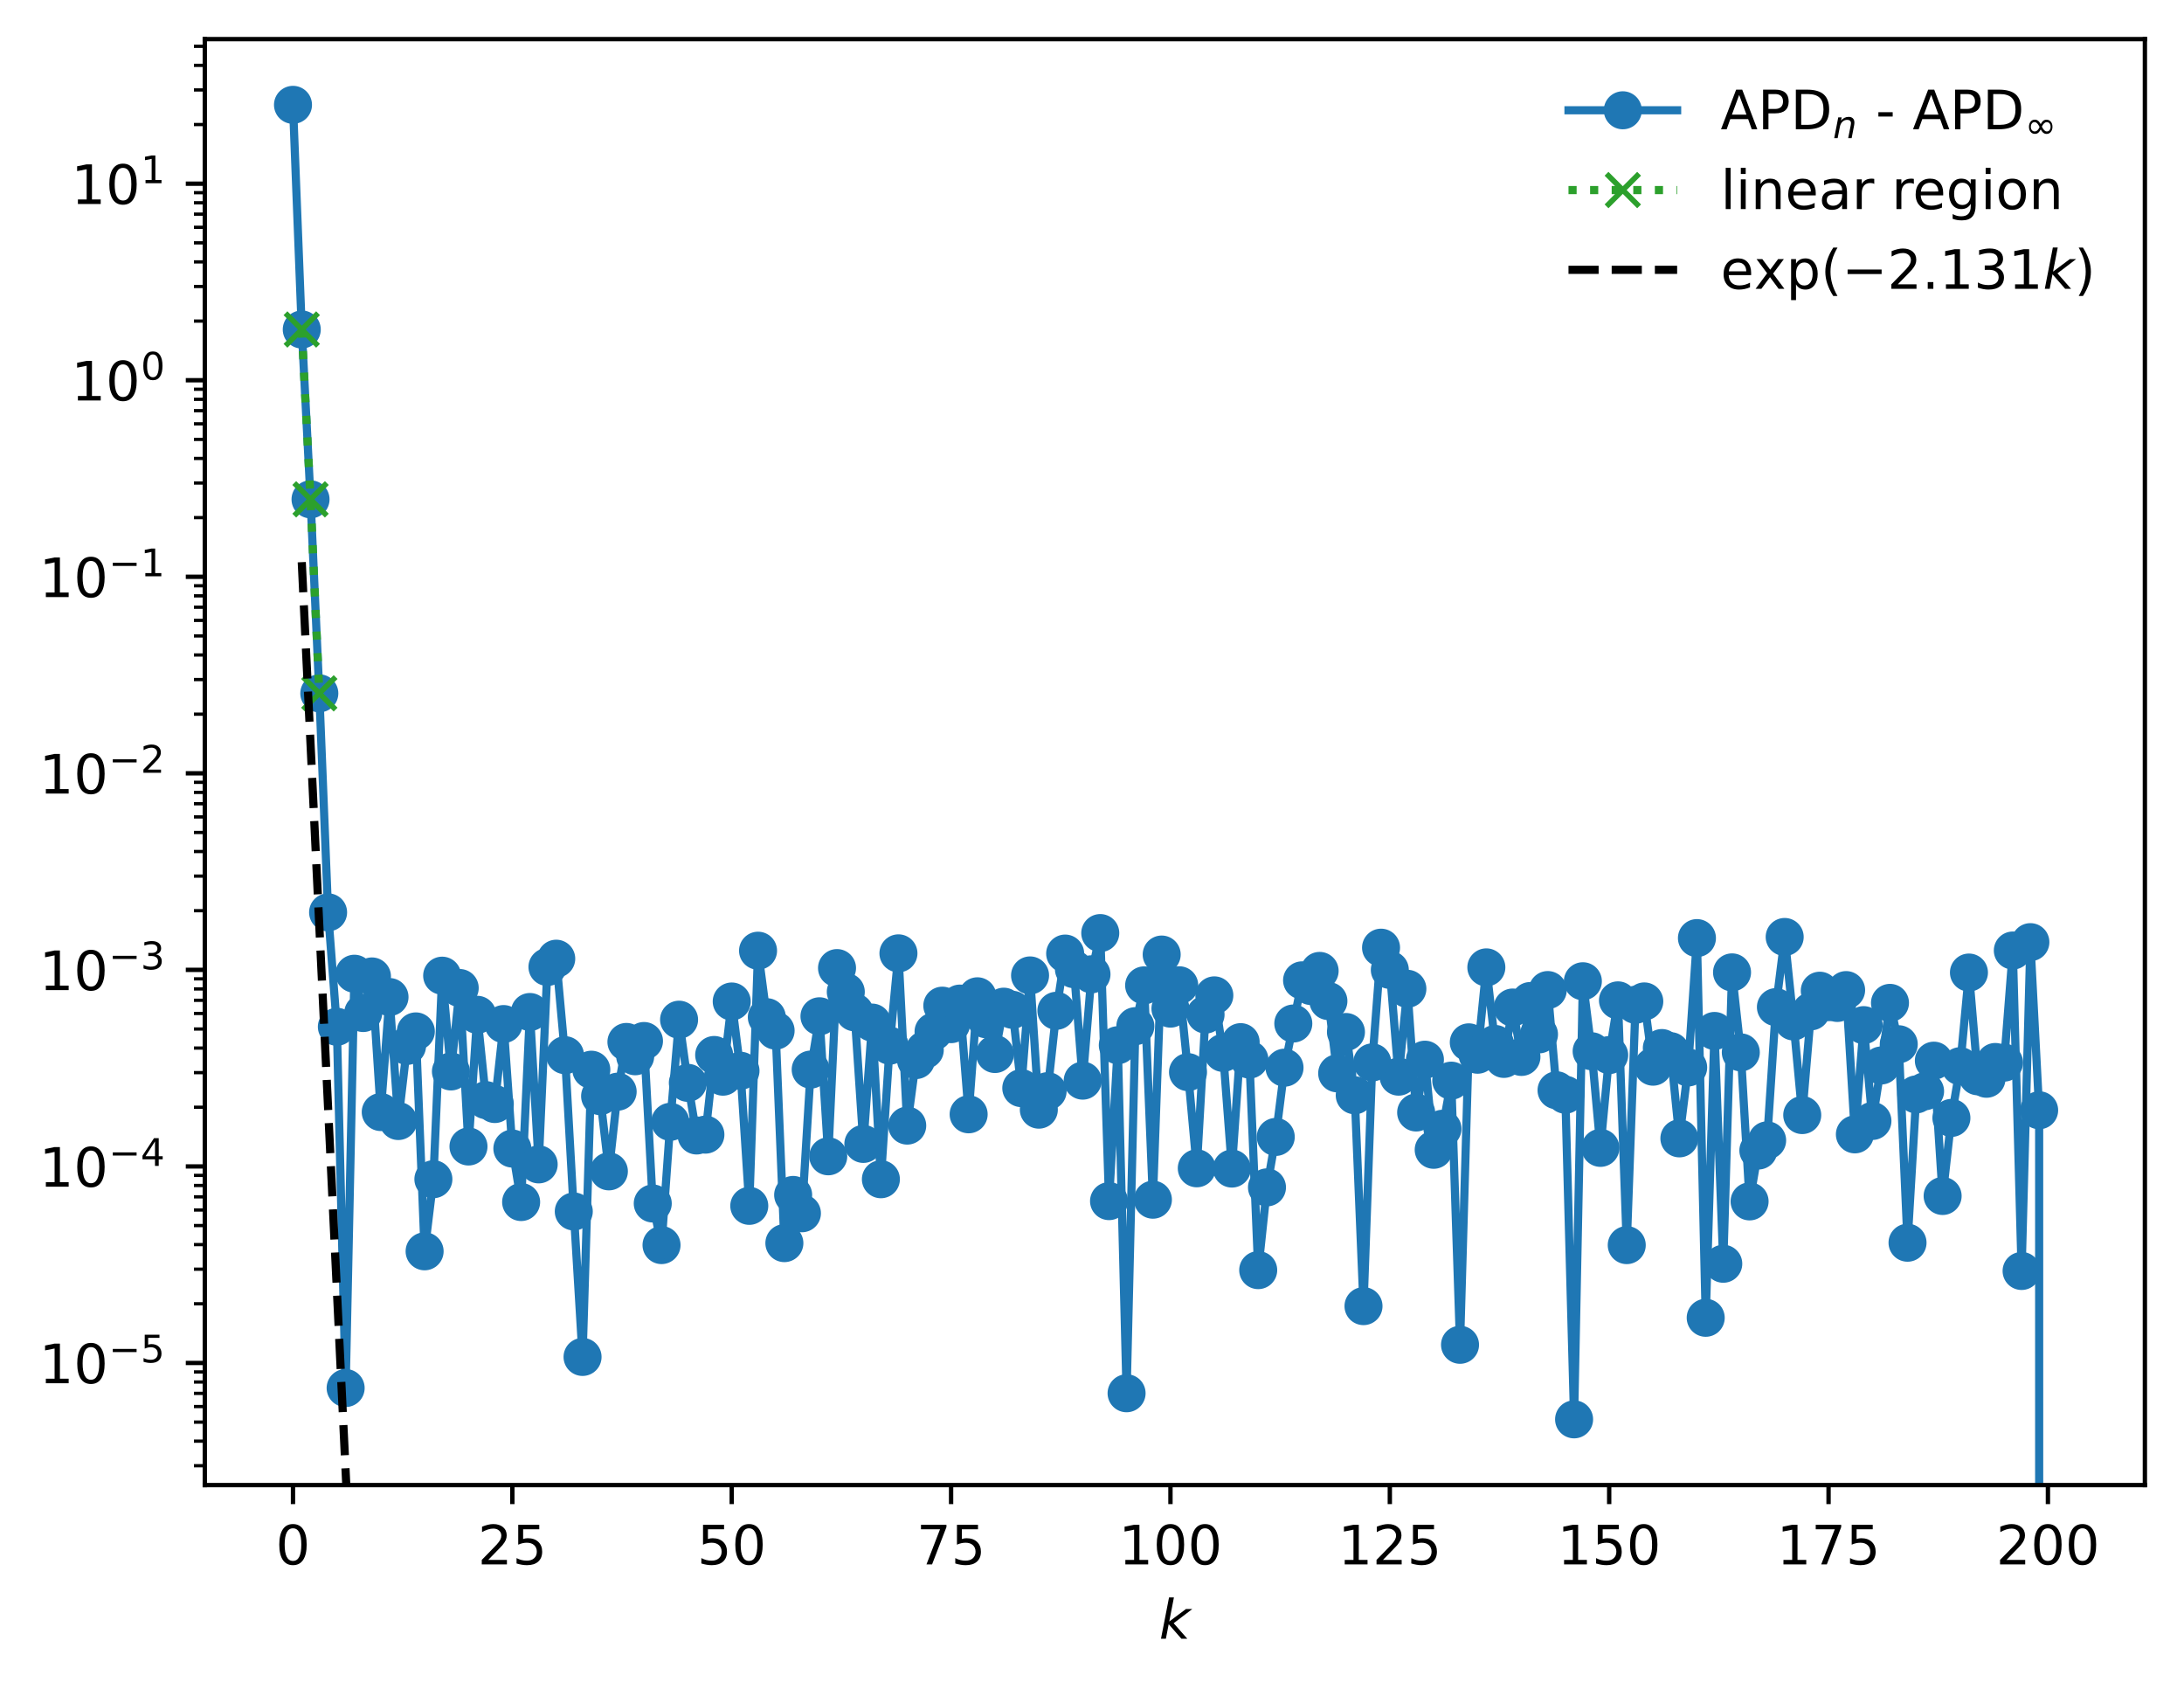 <?xml version="1.0" encoding="utf-8" standalone="no"?>
<!DOCTYPE svg PUBLIC "-//W3C//DTD SVG 1.1//EN"
  "http://www.w3.org/Graphics/SVG/1.1/DTD/svg11.dtd">
<!-- Created with matplotlib (https://matplotlib.org/) -->
<svg height="310.868pt" version="1.1" viewBox="0 0 402.02 310.868" width="402.02pt" xmlns="http://www.w3.org/2000/svg" xmlns:xlink="http://www.w3.org/1999/xlink">
 <defs>
  <style type="text/css">
*{stroke-linecap:butt;stroke-linejoin:round;}
  </style>
 </defs>
 <g id="figure_1">
  <g id="patch_1">
   <path d="M 0 310.868 
L 402.02 310.868 
L 402.02 0 
L 0 0 
z
" style="fill:#ffffff;"/>
  </g>
  <g id="axes_1">
   <g id="patch_2">
    <path d="M 37.7 273.312 
L 394.82 273.312 
L 394.82 7.2 
L 37.7 7.2 
z
" style="fill:#ffffff;"/>
   </g>
   <g id="matplotlib.axis_1">
    <g id="xtick_1">
     <g id="line2d_1">
      <defs>
       <path d="M 0 0 
L 0 3.5 
" id="m3ebaeee426" style="stroke:#000000;stroke-width:0.8;"/>
      </defs>
      <g>
       <use style="stroke:#000000;stroke-width:0.8;" x="53.933" xlink:href="#m3ebaeee426" y="273.312"/>
      </g>
     </g>
     <g id="text_1">
      <!-- 0 -->
      <defs>
       <path d="M 31.781 66.406 
Q 24.172 66.406 20.328 58.906 
Q 16.5 51.422 16.5 36.375 
Q 16.5 21.391 20.328 13.891 
Q 24.172 6.391 31.781 6.391 
Q 39.453 6.391 43.281 13.891 
Q 47.125 21.391 47.125 36.375 
Q 47.125 51.422 43.281 58.906 
Q 39.453 66.406 31.781 66.406 
z
M 31.781 74.219 
Q 44.047 74.219 50.516 64.516 
Q 56.984 54.828 56.984 36.375 
Q 56.984 17.969 50.516 8.266 
Q 44.047 -1.422 31.781 -1.422 
Q 19.531 -1.422 13.062 8.266 
Q 6.594 17.969 6.594 36.375 
Q 6.594 54.828 13.062 64.516 
Q 19.531 74.219 31.781 74.219 
z
" id="DejaVuSans-48"/>
      </defs>
      <g transform="translate(50.751 287.91)scale(0.1 -0.1)">
       <use xlink:href="#DejaVuSans-48"/>
      </g>
     </g>
    </g>
    <g id="xtick_2">
     <g id="line2d_2">
      <g>
       <use style="stroke:#000000;stroke-width:0.8;" x="94.313" xlink:href="#m3ebaeee426" y="273.312"/>
      </g>
     </g>
     <g id="text_2">
      <!-- 25 -->
      <defs>
       <path d="M 19.188 8.297 
L 53.609 8.297 
L 53.609 0 
L 7.328 0 
L 7.328 8.297 
Q 12.938 14.109 22.625 23.891 
Q 32.328 33.688 34.812 36.531 
Q 39.547 41.844 41.422 45.531 
Q 43.312 49.219 43.312 52.781 
Q 43.312 58.594 39.234 62.25 
Q 35.156 65.922 28.609 65.922 
Q 23.969 65.922 18.812 64.312 
Q 13.672 62.703 7.812 59.422 
L 7.812 69.391 
Q 13.766 71.781 18.938 73 
Q 24.125 74.219 28.422 74.219 
Q 39.75 74.219 46.484 68.547 
Q 53.219 62.891 53.219 53.422 
Q 53.219 48.922 51.531 44.891 
Q 49.859 40.875 45.406 35.406 
Q 44.188 33.984 37.641 27.219 
Q 31.109 20.453 19.188 8.297 
z
" id="DejaVuSans-50"/>
       <path d="M 10.797 72.906 
L 49.516 72.906 
L 49.516 64.594 
L 19.828 64.594 
L 19.828 46.734 
Q 21.969 47.469 24.109 47.828 
Q 26.266 48.188 28.422 48.188 
Q 40.625 48.188 47.75 41.5 
Q 54.891 34.812 54.891 23.391 
Q 54.891 11.625 47.562 5.094 
Q 40.234 -1.422 26.906 -1.422 
Q 22.312 -1.422 17.547 -0.641 
Q 12.797 0.141 7.719 1.703 
L 7.719 11.625 
Q 12.109 9.234 16.797 8.062 
Q 21.484 6.891 26.703 6.891 
Q 35.156 6.891 40.078 11.328 
Q 45.016 15.766 45.016 23.391 
Q 45.016 31 40.078 35.438 
Q 35.156 39.891 26.703 39.891 
Q 22.75 39.891 18.812 39.016 
Q 14.891 38.141 10.797 36.281 
z
" id="DejaVuSans-53"/>
      </defs>
      <g transform="translate(87.95 287.91)scale(0.1 -0.1)">
       <use xlink:href="#DejaVuSans-50"/>
       <use x="63.623" xlink:href="#DejaVuSans-53"/>
      </g>
     </g>
    </g>
    <g id="xtick_3">
     <g id="line2d_3">
      <g>
       <use style="stroke:#000000;stroke-width:0.8;" x="134.693" xlink:href="#m3ebaeee426" y="273.312"/>
      </g>
     </g>
     <g id="text_3">
      <!-- 50 -->
      <g transform="translate(128.33 287.91)scale(0.1 -0.1)">
       <use xlink:href="#DejaVuSans-53"/>
       <use x="63.623" xlink:href="#DejaVuSans-48"/>
      </g>
     </g>
    </g>
    <g id="xtick_4">
     <g id="line2d_4">
      <g>
       <use style="stroke:#000000;stroke-width:0.8;" x="175.072" xlink:href="#m3ebaeee426" y="273.312"/>
      </g>
     </g>
     <g id="text_4">
      <!-- 75 -->
      <defs>
       <path d="M 8.203 72.906 
L 55.078 72.906 
L 55.078 68.703 
L 28.609 0 
L 18.312 0 
L 43.219 64.594 
L 8.203 64.594 
z
" id="DejaVuSans-55"/>
      </defs>
      <g transform="translate(168.71 287.91)scale(0.1 -0.1)">
       <use xlink:href="#DejaVuSans-55"/>
       <use x="63.623" xlink:href="#DejaVuSans-53"/>
      </g>
     </g>
    </g>
    <g id="xtick_5">
     <g id="line2d_5">
      <g>
       <use style="stroke:#000000;stroke-width:0.8;" x="215.452" xlink:href="#m3ebaeee426" y="273.312"/>
      </g>
     </g>
     <g id="text_5">
      <!-- 100 -->
      <defs>
       <path d="M 12.406 8.297 
L 28.516 8.297 
L 28.516 63.922 
L 10.984 60.406 
L 10.984 69.391 
L 28.422 72.906 
L 38.281 72.906 
L 38.281 8.297 
L 54.391 8.297 
L 54.391 0 
L 12.406 0 
z
" id="DejaVuSans-49"/>
      </defs>
      <g transform="translate(205.909 287.91)scale(0.1 -0.1)">
       <use xlink:href="#DejaVuSans-49"/>
       <use x="63.623" xlink:href="#DejaVuSans-48"/>
       <use x="127.246" xlink:href="#DejaVuSans-48"/>
      </g>
     </g>
    </g>
    <g id="xtick_6">
     <g id="line2d_6">
      <g>
       <use style="stroke:#000000;stroke-width:0.8;" x="255.832" xlink:href="#m3ebaeee426" y="273.312"/>
      </g>
     </g>
     <g id="text_6">
      <!-- 125 -->
      <g transform="translate(246.289 287.91)scale(0.1 -0.1)">
       <use xlink:href="#DejaVuSans-49"/>
       <use x="63.623" xlink:href="#DejaVuSans-50"/>
       <use x="127.246" xlink:href="#DejaVuSans-53"/>
      </g>
     </g>
    </g>
    <g id="xtick_7">
     <g id="line2d_7">
      <g>
       <use style="stroke:#000000;stroke-width:0.8;" x="296.212" xlink:href="#m3ebaeee426" y="273.312"/>
      </g>
     </g>
     <g id="text_7">
      <!-- 150 -->
      <g transform="translate(286.668 287.91)scale(0.1 -0.1)">
       <use xlink:href="#DejaVuSans-49"/>
       <use x="63.623" xlink:href="#DejaVuSans-53"/>
       <use x="127.246" xlink:href="#DejaVuSans-48"/>
      </g>
     </g>
    </g>
    <g id="xtick_8">
     <g id="line2d_8">
      <g>
       <use style="stroke:#000000;stroke-width:0.8;" x="336.592" xlink:href="#m3ebaeee426" y="273.312"/>
      </g>
     </g>
     <g id="text_8">
      <!-- 175 -->
      <g transform="translate(327.048 287.91)scale(0.1 -0.1)">
       <use xlink:href="#DejaVuSans-49"/>
       <use x="63.623" xlink:href="#DejaVuSans-55"/>
       <use x="127.246" xlink:href="#DejaVuSans-53"/>
      </g>
     </g>
    </g>
    <g id="xtick_9">
     <g id="line2d_9">
      <g>
       <use style="stroke:#000000;stroke-width:0.8;" x="376.972" xlink:href="#m3ebaeee426" y="273.312"/>
      </g>
     </g>
     <g id="text_9">
      <!-- 200 -->
      <g transform="translate(367.428 287.91)scale(0.1 -0.1)">
       <use xlink:href="#DejaVuSans-50"/>
       <use x="63.623" xlink:href="#DejaVuSans-48"/>
       <use x="127.246" xlink:href="#DejaVuSans-48"/>
      </g>
     </g>
    </g>
    <g id="text_10">
     <!-- $ k $ -->
     <defs>
      <path d="M 18.312 75.984 
L 27.297 75.984 
L 18.703 31.688 
L 49.516 54.688 
L 61.188 54.688 
L 26.812 28.516 
L 51.906 0 
L 41.016 0 
L 17.672 26.703 
L 12.5 0 
L 3.516 0 
z
" id="DejaVuSans-Oblique-107"/>
     </defs>
     <g transform="translate(213.36 301.589)scale(0.1 -0.1)">
      <use transform="translate(0 0.016)" xlink:href="#DejaVuSans-Oblique-107"/>
     </g>
    </g>
   </g>
   <g id="matplotlib.axis_2">
    <g id="ytick_1">
     <g id="line2d_10">
      <defs>
       <path d="M 0 0 
L -3.5 0 
" id="mba7827edcf" style="stroke:#000000;stroke-width:0.8;"/>
      </defs>
      <g>
       <use style="stroke:#000000;stroke-width:0.8;" x="37.7" xlink:href="#mba7827edcf" y="250.837"/>
      </g>
     </g>
     <g id="text_11">
      <!-- $\mathdefault{10^{-5}}$ -->
      <defs>
       <path d="M 10.594 35.5 
L 73.188 35.5 
L 73.188 27.203 
L 10.594 27.203 
z
" id="DejaVuSans-8722"/>
      </defs>
      <g transform="translate(7.2 254.636)scale(0.1 -0.1)">
       <use transform="translate(0 0.684)" xlink:href="#DejaVuSans-49"/>
       <use transform="translate(63.623 0.684)" xlink:href="#DejaVuSans-48"/>
       <use transform="translate(128.203 38.966)scale(0.7)" xlink:href="#DejaVuSans-8722"/>
       <use transform="translate(186.855 38.966)scale(0.7)" xlink:href="#DejaVuSans-53"/>
      </g>
     </g>
    </g>
    <g id="ytick_2">
     <g id="line2d_11">
      <g>
       <use style="stroke:#000000;stroke-width:0.8;" x="37.7" xlink:href="#mba7827edcf" y="214.666"/>
      </g>
     </g>
     <g id="text_12">
      <!-- $\mathdefault{10^{-4}}$ -->
      <defs>
       <path d="M 37.797 64.312 
L 12.891 25.391 
L 37.797 25.391 
z
M 35.203 72.906 
L 47.609 72.906 
L 47.609 25.391 
L 58.016 25.391 
L 58.016 17.188 
L 47.609 17.188 
L 47.609 0 
L 37.797 0 
L 37.797 17.188 
L 4.891 17.188 
L 4.891 26.703 
z
" id="DejaVuSans-52"/>
      </defs>
      <g transform="translate(7.2 218.465)scale(0.1 -0.1)">
       <use transform="translate(0 0.684)" xlink:href="#DejaVuSans-49"/>
       <use transform="translate(63.623 0.684)" xlink:href="#DejaVuSans-48"/>
       <use transform="translate(128.203 38.966)scale(0.7)" xlink:href="#DejaVuSans-8722"/>
       <use transform="translate(186.855 38.966)scale(0.7)" xlink:href="#DejaVuSans-52"/>
      </g>
     </g>
    </g>
    <g id="ytick_3">
     <g id="line2d_12">
      <g>
       <use style="stroke:#000000;stroke-width:0.8;" x="37.7" xlink:href="#mba7827edcf" y="178.494"/>
      </g>
     </g>
     <g id="text_13">
      <!-- $\mathdefault{10^{-3}}$ -->
      <defs>
       <path d="M 40.578 39.312 
Q 47.656 37.797 51.625 33 
Q 55.609 28.219 55.609 21.188 
Q 55.609 10.406 48.188 4.484 
Q 40.766 -1.422 27.094 -1.422 
Q 22.516 -1.422 17.656 -0.516 
Q 12.797 0.391 7.625 2.203 
L 7.625 11.719 
Q 11.719 9.328 16.594 8.109 
Q 21.484 6.891 26.812 6.891 
Q 36.078 6.891 40.938 10.547 
Q 45.797 14.203 45.797 21.188 
Q 45.797 27.641 41.281 31.266 
Q 36.766 34.906 28.719 34.906 
L 20.219 34.906 
L 20.219 43.016 
L 29.109 43.016 
Q 36.375 43.016 40.234 45.922 
Q 44.094 48.828 44.094 54.297 
Q 44.094 59.906 40.109 62.906 
Q 36.141 65.922 28.719 65.922 
Q 24.656 65.922 20.016 65.031 
Q 15.375 64.156 9.812 62.312 
L 9.812 71.094 
Q 15.438 72.656 20.344 73.438 
Q 25.25 74.219 29.594 74.219 
Q 40.828 74.219 47.359 69.109 
Q 53.906 64.016 53.906 55.328 
Q 53.906 49.266 50.438 45.094 
Q 46.969 40.922 40.578 39.312 
z
" id="DejaVuSans-51"/>
      </defs>
      <g transform="translate(7.2 182.294)scale(0.1 -0.1)">
       <use transform="translate(0 0.766)" xlink:href="#DejaVuSans-49"/>
       <use transform="translate(63.623 0.766)" xlink:href="#DejaVuSans-48"/>
       <use transform="translate(128.203 39.047)scale(0.7)" xlink:href="#DejaVuSans-8722"/>
       <use transform="translate(186.855 39.047)scale(0.7)" xlink:href="#DejaVuSans-51"/>
      </g>
     </g>
    </g>
    <g id="ytick_4">
     <g id="line2d_13">
      <g>
       <use style="stroke:#000000;stroke-width:0.8;" x="37.7" xlink:href="#mba7827edcf" y="142.323"/>
      </g>
     </g>
     <g id="text_14">
      <!-- $\mathdefault{10^{-2}}$ -->
      <g transform="translate(7.2 146.122)scale(0.1 -0.1)">
       <use transform="translate(0 0.766)" xlink:href="#DejaVuSans-49"/>
       <use transform="translate(63.623 0.766)" xlink:href="#DejaVuSans-48"/>
       <use transform="translate(128.203 39.047)scale(0.7)" xlink:href="#DejaVuSans-8722"/>
       <use transform="translate(186.855 39.047)scale(0.7)" xlink:href="#DejaVuSans-50"/>
      </g>
     </g>
    </g>
    <g id="ytick_5">
     <g id="line2d_14">
      <g>
       <use style="stroke:#000000;stroke-width:0.8;" x="37.7" xlink:href="#mba7827edcf" y="106.152"/>
      </g>
     </g>
     <g id="text_15">
      <!-- $\mathdefault{10^{-1}}$ -->
      <g transform="translate(7.2 109.951)scale(0.1 -0.1)">
       <use transform="translate(0 0.684)" xlink:href="#DejaVuSans-49"/>
       <use transform="translate(63.623 0.684)" xlink:href="#DejaVuSans-48"/>
       <use transform="translate(128.203 38.966)scale(0.7)" xlink:href="#DejaVuSans-8722"/>
       <use transform="translate(186.855 38.966)scale(0.7)" xlink:href="#DejaVuSans-49"/>
      </g>
     </g>
    </g>
    <g id="ytick_6">
     <g id="line2d_15">
      <g>
       <use style="stroke:#000000;stroke-width:0.8;" x="37.7" xlink:href="#mba7827edcf" y="69.98"/>
      </g>
     </g>
     <g id="text_16">
      <!-- $\mathdefault{10^{0}}$ -->
      <g transform="translate(13.1 73.78)scale(0.1 -0.1)">
       <use transform="translate(0 0.766)" xlink:href="#DejaVuSans-49"/>
       <use transform="translate(63.623 0.766)" xlink:href="#DejaVuSans-48"/>
       <use transform="translate(128.203 39.047)scale(0.7)" xlink:href="#DejaVuSans-48"/>
      </g>
     </g>
    </g>
    <g id="ytick_7">
     <g id="line2d_16">
      <g>
       <use style="stroke:#000000;stroke-width:0.8;" x="37.7" xlink:href="#mba7827edcf" y="33.809"/>
      </g>
     </g>
     <g id="text_17">
      <!-- $\mathdefault{10^{1}}$ -->
      <g transform="translate(13.1 37.608)scale(0.1 -0.1)">
       <use transform="translate(0 0.684)" xlink:href="#DejaVuSans-49"/>
       <use transform="translate(63.623 0.684)" xlink:href="#DejaVuSans-48"/>
       <use transform="translate(128.203 38.966)scale(0.7)" xlink:href="#DejaVuSans-49"/>
      </g>
     </g>
    </g>
    <g id="ytick_8">
     <g id="line2d_17">
      <defs>
       <path d="M 0 0 
L -2 0 
" id="m9689011fe0" style="stroke:#000000;stroke-width:0.6;"/>
      </defs>
      <g>
       <use style="stroke:#000000;stroke-width:0.6;" x="37.7" xlink:href="#m9689011fe0" y="269.75"/>
      </g>
     </g>
    </g>
    <g id="ytick_9">
     <g id="line2d_18">
      <g>
       <use style="stroke:#000000;stroke-width:0.6;" x="37.7" xlink:href="#m9689011fe0" y="265.231"/>
      </g>
     </g>
    </g>
    <g id="ytick_10">
     <g id="line2d_19">
      <g>
       <use style="stroke:#000000;stroke-width:0.6;" x="37.7" xlink:href="#m9689011fe0" y="261.726"/>
      </g>
     </g>
    </g>
    <g id="ytick_11">
     <g id="line2d_20">
      <g>
       <use style="stroke:#000000;stroke-width:0.6;" x="37.7" xlink:href="#m9689011fe0" y="258.861"/>
      </g>
     </g>
    </g>
    <g id="ytick_12">
     <g id="line2d_21">
      <g>
       <use style="stroke:#000000;stroke-width:0.6;" x="37.7" xlink:href="#m9689011fe0" y="256.44"/>
      </g>
     </g>
    </g>
    <g id="ytick_13">
     <g id="line2d_22">
      <g>
       <use style="stroke:#000000;stroke-width:0.6;" x="37.7" xlink:href="#m9689011fe0" y="254.342"/>
      </g>
     </g>
    </g>
    <g id="ytick_14">
     <g id="line2d_23">
      <g>
       <use style="stroke:#000000;stroke-width:0.6;" x="37.7" xlink:href="#m9689011fe0" y="252.492"/>
      </g>
     </g>
    </g>
    <g id="ytick_15">
     <g id="line2d_24">
      <g>
       <use style="stroke:#000000;stroke-width:0.6;" x="37.7" xlink:href="#m9689011fe0" y="239.948"/>
      </g>
     </g>
    </g>
    <g id="ytick_16">
     <g id="line2d_25">
      <g>
       <use style="stroke:#000000;stroke-width:0.6;" x="37.7" xlink:href="#m9689011fe0" y="233.579"/>
      </g>
     </g>
    </g>
    <g id="ytick_17">
     <g id="line2d_26">
      <g>
       <use style="stroke:#000000;stroke-width:0.6;" x="37.7" xlink:href="#m9689011fe0" y="229.06"/>
      </g>
     </g>
    </g>
    <g id="ytick_18">
     <g id="line2d_27">
      <g>
       <use style="stroke:#000000;stroke-width:0.6;" x="37.7" xlink:href="#m9689011fe0" y="225.554"/>
      </g>
     </g>
    </g>
    <g id="ytick_19">
     <g id="line2d_28">
      <g>
       <use style="stroke:#000000;stroke-width:0.6;" x="37.7" xlink:href="#m9689011fe0" y="222.69"/>
      </g>
     </g>
    </g>
    <g id="ytick_20">
     <g id="line2d_29">
      <g>
       <use style="stroke:#000000;stroke-width:0.6;" x="37.7" xlink:href="#m9689011fe0" y="220.269"/>
      </g>
     </g>
    </g>
    <g id="ytick_21">
     <g id="line2d_30">
      <g>
       <use style="stroke:#000000;stroke-width:0.6;" x="37.7" xlink:href="#m9689011fe0" y="218.171"/>
      </g>
     </g>
    </g>
    <g id="ytick_22">
     <g id="line2d_31">
      <g>
       <use style="stroke:#000000;stroke-width:0.6;" x="37.7" xlink:href="#m9689011fe0" y="216.321"/>
      </g>
     </g>
    </g>
    <g id="ytick_23">
     <g id="line2d_32">
      <g>
       <use style="stroke:#000000;stroke-width:0.6;" x="37.7" xlink:href="#m9689011fe0" y="203.777"/>
      </g>
     </g>
    </g>
    <g id="ytick_24">
     <g id="line2d_33">
      <g>
       <use style="stroke:#000000;stroke-width:0.6;" x="37.7" xlink:href="#m9689011fe0" y="197.408"/>
      </g>
     </g>
    </g>
    <g id="ytick_25">
     <g id="line2d_34">
      <g>
       <use style="stroke:#000000;stroke-width:0.6;" x="37.7" xlink:href="#m9689011fe0" y="192.888"/>
      </g>
     </g>
    </g>
    <g id="ytick_26">
     <g id="line2d_35">
      <g>
       <use style="stroke:#000000;stroke-width:0.6;" x="37.7" xlink:href="#m9689011fe0" y="189.383"/>
      </g>
     </g>
    </g>
    <g id="ytick_27">
     <g id="line2d_36">
      <g>
       <use style="stroke:#000000;stroke-width:0.6;" x="37.7" xlink:href="#m9689011fe0" y="186.519"/>
      </g>
     </g>
    </g>
    <g id="ytick_28">
     <g id="line2d_37">
      <g>
       <use style="stroke:#000000;stroke-width:0.6;" x="37.7" xlink:href="#m9689011fe0" y="184.097"/>
      </g>
     </g>
    </g>
    <g id="ytick_29">
     <g id="line2d_38">
      <g>
       <use style="stroke:#000000;stroke-width:0.6;" x="37.7" xlink:href="#m9689011fe0" y="182"/>
      </g>
     </g>
    </g>
    <g id="ytick_30">
     <g id="line2d_39">
      <g>
       <use style="stroke:#000000;stroke-width:0.6;" x="37.7" xlink:href="#m9689011fe0" y="180.149"/>
      </g>
     </g>
    </g>
    <g id="ytick_31">
     <g id="line2d_40">
      <g>
       <use style="stroke:#000000;stroke-width:0.6;" x="37.7" xlink:href="#m9689011fe0" y="167.606"/>
      </g>
     </g>
    </g>
    <g id="ytick_32">
     <g id="line2d_41">
      <g>
       <use style="stroke:#000000;stroke-width:0.6;" x="37.7" xlink:href="#m9689011fe0" y="161.236"/>
      </g>
     </g>
    </g>
    <g id="ytick_33">
     <g id="line2d_42">
      <g>
       <use style="stroke:#000000;stroke-width:0.6;" x="37.7" xlink:href="#m9689011fe0" y="156.717"/>
      </g>
     </g>
    </g>
    <g id="ytick_34">
     <g id="line2d_43">
      <g>
       <use style="stroke:#000000;stroke-width:0.6;" x="37.7" xlink:href="#m9689011fe0" y="153.212"/>
      </g>
     </g>
    </g>
    <g id="ytick_35">
     <g id="line2d_44">
      <g>
       <use style="stroke:#000000;stroke-width:0.6;" x="37.7" xlink:href="#m9689011fe0" y="150.348"/>
      </g>
     </g>
    </g>
    <g id="ytick_36">
     <g id="line2d_45">
      <g>
       <use style="stroke:#000000;stroke-width:0.6;" x="37.7" xlink:href="#m9689011fe0" y="147.926"/>
      </g>
     </g>
    </g>
    <g id="ytick_37">
     <g id="line2d_46">
      <g>
       <use style="stroke:#000000;stroke-width:0.6;" x="37.7" xlink:href="#m9689011fe0" y="145.828"/>
      </g>
     </g>
    </g>
    <g id="ytick_38">
     <g id="line2d_47">
      <g>
       <use style="stroke:#000000;stroke-width:0.6;" x="37.7" xlink:href="#m9689011fe0" y="143.978"/>
      </g>
     </g>
    </g>
    <g id="ytick_39">
     <g id="line2d_48">
      <g>
       <use style="stroke:#000000;stroke-width:0.6;" x="37.7" xlink:href="#m9689011fe0" y="131.434"/>
      </g>
     </g>
    </g>
    <g id="ytick_40">
     <g id="line2d_49">
      <g>
       <use style="stroke:#000000;stroke-width:0.6;" x="37.7" xlink:href="#m9689011fe0" y="125.065"/>
      </g>
     </g>
    </g>
    <g id="ytick_41">
     <g id="line2d_50">
      <g>
       <use style="stroke:#000000;stroke-width:0.6;" x="37.7" xlink:href="#m9689011fe0" y="120.546"/>
      </g>
     </g>
    </g>
    <g id="ytick_42">
     <g id="line2d_51">
      <g>
       <use style="stroke:#000000;stroke-width:0.6;" x="37.7" xlink:href="#m9689011fe0" y="117.04"/>
      </g>
     </g>
    </g>
    <g id="ytick_43">
     <g id="line2d_52">
      <g>
       <use style="stroke:#000000;stroke-width:0.6;" x="37.7" xlink:href="#m9689011fe0" y="114.176"/>
      </g>
     </g>
    </g>
    <g id="ytick_44">
     <g id="line2d_53">
      <g>
       <use style="stroke:#000000;stroke-width:0.6;" x="37.7" xlink:href="#m9689011fe0" y="111.755"/>
      </g>
     </g>
    </g>
    <g id="ytick_45">
     <g id="line2d_54">
      <g>
       <use style="stroke:#000000;stroke-width:0.6;" x="37.7" xlink:href="#m9689011fe0" y="109.657"/>
      </g>
     </g>
    </g>
    <g id="ytick_46">
     <g id="line2d_55">
      <g>
       <use style="stroke:#000000;stroke-width:0.6;" x="37.7" xlink:href="#m9689011fe0" y="107.807"/>
      </g>
     </g>
    </g>
    <g id="ytick_47">
     <g id="line2d_56">
      <g>
       <use style="stroke:#000000;stroke-width:0.6;" x="37.7" xlink:href="#m9689011fe0" y="95.263"/>
      </g>
     </g>
    </g>
    <g id="ytick_48">
     <g id="line2d_57">
      <g>
       <use style="stroke:#000000;stroke-width:0.6;" x="37.7" xlink:href="#m9689011fe0" y="88.894"/>
      </g>
     </g>
    </g>
    <g id="ytick_49">
     <g id="line2d_58">
      <g>
       <use style="stroke:#000000;stroke-width:0.6;" x="37.7" xlink:href="#m9689011fe0" y="84.374"/>
      </g>
     </g>
    </g>
    <g id="ytick_50">
     <g id="line2d_59">
      <g>
       <use style="stroke:#000000;stroke-width:0.6;" x="37.7" xlink:href="#m9689011fe0" y="80.869"/>
      </g>
     </g>
    </g>
    <g id="ytick_51">
     <g id="line2d_60">
      <g>
       <use style="stroke:#000000;stroke-width:0.6;" x="37.7" xlink:href="#m9689011fe0" y="78.005"/>
      </g>
     </g>
    </g>
    <g id="ytick_52">
     <g id="line2d_61">
      <g>
       <use style="stroke:#000000;stroke-width:0.6;" x="37.7" xlink:href="#m9689011fe0" y="75.583"/>
      </g>
     </g>
    </g>
    <g id="ytick_53">
     <g id="line2d_62">
      <g>
       <use style="stroke:#000000;stroke-width:0.6;" x="37.7" xlink:href="#m9689011fe0" y="73.486"/>
      </g>
     </g>
    </g>
    <g id="ytick_54">
     <g id="line2d_63">
      <g>
       <use style="stroke:#000000;stroke-width:0.6;" x="37.7" xlink:href="#m9689011fe0" y="71.636"/>
      </g>
     </g>
    </g>
    <g id="ytick_55">
     <g id="line2d_64">
      <g>
       <use style="stroke:#000000;stroke-width:0.6;" x="37.7" xlink:href="#m9689011fe0" y="59.092"/>
      </g>
     </g>
    </g>
    <g id="ytick_56">
     <g id="line2d_65">
      <g>
       <use style="stroke:#000000;stroke-width:0.6;" x="37.7" xlink:href="#m9689011fe0" y="52.722"/>
      </g>
     </g>
    </g>
    <g id="ytick_57">
     <g id="line2d_66">
      <g>
       <use style="stroke:#000000;stroke-width:0.6;" x="37.7" xlink:href="#m9689011fe0" y="48.203"/>
      </g>
     </g>
    </g>
    <g id="ytick_58">
     <g id="line2d_67">
      <g>
       <use style="stroke:#000000;stroke-width:0.6;" x="37.7" xlink:href="#m9689011fe0" y="44.698"/>
      </g>
     </g>
    </g>
    <g id="ytick_59">
     <g id="line2d_68">
      <g>
       <use style="stroke:#000000;stroke-width:0.6;" x="37.7" xlink:href="#m9689011fe0" y="41.834"/>
      </g>
     </g>
    </g>
    <g id="ytick_60">
     <g id="line2d_69">
      <g>
       <use style="stroke:#000000;stroke-width:0.6;" x="37.7" xlink:href="#m9689011fe0" y="39.412"/>
      </g>
     </g>
    </g>
    <g id="ytick_61">
     <g id="line2d_70">
      <g>
       <use style="stroke:#000000;stroke-width:0.6;" x="37.7" xlink:href="#m9689011fe0" y="37.315"/>
      </g>
     </g>
    </g>
    <g id="ytick_62">
     <g id="line2d_71">
      <g>
       <use style="stroke:#000000;stroke-width:0.6;" x="37.7" xlink:href="#m9689011fe0" y="35.464"/>
      </g>
     </g>
    </g>
    <g id="ytick_63">
     <g id="line2d_72">
      <g>
       <use style="stroke:#000000;stroke-width:0.6;" x="37.7" xlink:href="#m9689011fe0" y="22.921"/>
      </g>
     </g>
    </g>
    <g id="ytick_64">
     <g id="line2d_73">
      <g>
       <use style="stroke:#000000;stroke-width:0.6;" x="37.7" xlink:href="#m9689011fe0" y="16.551"/>
      </g>
     </g>
    </g>
    <g id="ytick_65">
     <g id="line2d_74">
      <g>
       <use style="stroke:#000000;stroke-width:0.6;" x="37.7" xlink:href="#m9689011fe0" y="12.032"/>
      </g>
     </g>
    </g>
    <g id="ytick_66">
     <g id="line2d_75">
      <g>
       <use style="stroke:#000000;stroke-width:0.6;" x="37.7" xlink:href="#m9689011fe0" y="8.527"/>
      </g>
     </g>
    </g>
   </g>
   <g id="line2d_76">
    <path clip-path="url(#p0bf3e0f911)" d="M 53.933 19.296 
L 55.548 60.641 
L 57.163 91.899 
L 58.778 127.602 
L 60.394 167.91 
L 62.009 188.966 
L 63.624 255.453 
L 65.239 179.204 
L 66.854 186.436 
L 68.469 179.704 
L 70.085 204.66 
L 71.7 183.495 
L 73.315 206.313 
L 74.93 192.488 
L 76.545 189.818 
L 78.161 230.29 
L 79.776 217.02 
L 81.391 179.562 
L 83.006 197.188 
L 84.621 181.833 
L 86.237 210.999 
L 87.852 186.761 
L 89.467 202.468 
L 91.082 203.184 
L 92.697 188.466 
L 94.313 211.38 
L 95.928 221.222 
L 97.543 186.248 
L 99.158 214.293 
L 100.773 177.963 
L 102.389 176.439 
L 104.004 194.196 
L 105.619 222.958 
L 107.234 249.73 
L 108.849 196.869 
L 110.465 201.731 
L 112.08 215.576 
L 113.695 200.911 
L 115.31 191.759 
L 116.925 194.393 
L 118.541 191.587 
L 120.156 221.489 
L 121.771 229.145 
L 123.386 206.46 
L 125.001 187.664 
L 126.617 199.289 
L 128.232 208.973 
L 129.847 208.816 
L 131.462 194.158 
L 133.077 198.151 
L 134.693 184.315 
L 136.308 197.062 
L 137.923 221.924 
L 139.538 174.968 
L 141.153 187.203 
L 142.769 189.679 
L 144.384 228.784 
L 145.999 219.916 
L 147.614 223.289 
L 149.229 196.845 
L 150.845 187.036 
L 152.46 212.804 
L 154.075 178.164 
L 155.69 182.546 
L 157.305 186.307 
L 158.921 210.526 
L 160.536 188.194 
L 162.151 217.027 
L 163.766 192.44 
L 165.381 175.453 
L 166.996 207.154 
L 168.612 195.094 
L 170.227 193.228 
L 171.842 189.871 
L 173.457 185.083 
L 175.072 188.484 
L 176.688 184.7 
L 178.303 205.075 
L 179.918 183.358 
L 181.533 187.583 
L 183.148 193.98 
L 184.764 185.27 
L 186.379 185.845 
L 187.994 200.255 
L 189.609 179.516 
L 191.224 204.221 
L 192.84 200.816 
L 194.455 186.022 
L 196.07 175.494 
L 197.685 178.365 
L 199.3 198.88 
L 200.916 179.308 
L 202.531 171.722 
L 204.146 221.053 
L 205.761 192.363 
L 207.376 256.413 
L 208.992 188.854 
L 210.607 181.346 
L 212.222 220.792 
L 213.837 175.674 
L 215.452 185.626 
L 217.068 181.327 
L 218.683 197.315 
L 220.298 215.012 
L 221.913 186.717 
L 223.528 183.187 
L 225.144 193.78 
L 226.759 215.061 
L 228.374 191.796 
L 229.989 195.006 
L 231.604 233.754 
L 233.22 218.522 
L 234.835 209.24 
L 236.45 196.493 
L 239.68 180.422 
L 241.296 181.466 
L 242.911 178.685 
L 244.526 184.235 
L 246.141 197.536 
L 247.756 189.929 
L 249.372 201.576 
L 250.987 240.378 
L 252.602 195.525 
L 254.217 174.411 
L 255.832 178.501 
L 257.448 198.145 
L 259.063 181.977 
L 260.678 204.739 
L 262.293 195.025 
L 263.908 211.607 
L 265.524 207.738 
L 267.139 198.883 
L 268.754 247.495 
L 270.369 191.832 
L 271.984 194.11 
L 273.599 178.036 
L 275.215 192.133 
L 276.83 194.879 
L 278.445 185.424 
L 280.06 194.517 
L 281.675 184.227 
L 283.291 190.362 
L 284.906 182.208 
L 286.521 200.653 
L 288.136 201.472 
L 289.751 261.216 
L 291.367 180.588 
L 292.982 193.472 
L 294.597 211.252 
L 296.212 194.177 
L 297.827 184.106 
L 299.443 229.15 
L 301.058 184.917 
L 302.673 184.301 
L 304.288 196.311 
L 305.903 192.881 
L 307.519 193.455 
L 309.134 209.503 
L 310.749 196.452 
L 312.364 172.645 
L 313.979 242.524 
L 315.595 189.736 
L 317.21 232.58 
L 318.825 178.957 
L 320.44 193.679 
L 322.055 221.104 
L 323.671 211.741 
L 325.286 209.872 
L 326.901 185.348 
L 328.516 172.439 
L 330.131 187.986 
L 331.747 205.217 
L 333.362 186.125 
L 334.977 182.33 
L 336.592 184.435 
L 338.207 184.581 
L 339.823 182.216 
L 341.438 208.767 
L 343.053 188.666 
L 344.668 206.299 
L 346.283 196.09 
L 347.899 184.57 
L 349.514 192.184 
L 351.129 228.708 
L 352.744 201.412 
L 354.359 200.828 
L 355.975 195.205 
L 357.59 220.108 
L 359.205 205.743 
L 360.82 196.219 
L 362.435 178.987 
L 364.051 198.077 
L 365.666 198.533 
L 367.281 195.447 
L 368.896 195.563 
L 370.511 174.932 
L 372.126 233.909 
L 373.742 173.393 
L 375.357 204.332 
L 375.362 311.868 
L 375.362 311.868 
" style="fill:none;stroke:#1f77b4;stroke-linecap:square;stroke-width:1.5;"/>
    <defs>
     <path d="M 0 3 
C 0.796 3 1.559 2.684 2.121 2.121 
C 2.684 1.559 3 0.796 3 0 
C 3 -0.796 2.684 -1.559 2.121 -2.121 
C 1.559 -2.684 0.796 -3 0 -3 
C -0.796 -3 -1.559 -2.684 -2.121 -2.121 
C -2.684 -1.559 -3 -0.796 -3 0 
C -3 0.796 -2.684 1.559 -2.121 2.121 
C -1.559 2.684 -0.796 3 0 3 
z
" id="m20cf6707c4" style="stroke:#1f77b4;"/>
    </defs>
    <g clip-path="url(#p0bf3e0f911)">
     <use style="fill:#1f77b4;stroke:#1f77b4;" x="53.933" xlink:href="#m20cf6707c4" y="19.296"/>
     <use style="fill:#1f77b4;stroke:#1f77b4;" x="55.548" xlink:href="#m20cf6707c4" y="60.641"/>
     <use style="fill:#1f77b4;stroke:#1f77b4;" x="57.163" xlink:href="#m20cf6707c4" y="91.899"/>
     <use style="fill:#1f77b4;stroke:#1f77b4;" x="58.778" xlink:href="#m20cf6707c4" y="127.602"/>
     <use style="fill:#1f77b4;stroke:#1f77b4;" x="60.394" xlink:href="#m20cf6707c4" y="167.91"/>
     <use style="fill:#1f77b4;stroke:#1f77b4;" x="62.009" xlink:href="#m20cf6707c4" y="188.966"/>
     <use style="fill:#1f77b4;stroke:#1f77b4;" x="63.624" xlink:href="#m20cf6707c4" y="255.453"/>
     <use style="fill:#1f77b4;stroke:#1f77b4;" x="65.239" xlink:href="#m20cf6707c4" y="179.204"/>
     <use style="fill:#1f77b4;stroke:#1f77b4;" x="66.854" xlink:href="#m20cf6707c4" y="186.436"/>
     <use style="fill:#1f77b4;stroke:#1f77b4;" x="68.469" xlink:href="#m20cf6707c4" y="179.704"/>
     <use style="fill:#1f77b4;stroke:#1f77b4;" x="70.085" xlink:href="#m20cf6707c4" y="204.66"/>
     <use style="fill:#1f77b4;stroke:#1f77b4;" x="71.7" xlink:href="#m20cf6707c4" y="183.495"/>
     <use style="fill:#1f77b4;stroke:#1f77b4;" x="73.315" xlink:href="#m20cf6707c4" y="206.313"/>
     <use style="fill:#1f77b4;stroke:#1f77b4;" x="74.93" xlink:href="#m20cf6707c4" y="192.488"/>
     <use style="fill:#1f77b4;stroke:#1f77b4;" x="76.545" xlink:href="#m20cf6707c4" y="189.818"/>
     <use style="fill:#1f77b4;stroke:#1f77b4;" x="78.161" xlink:href="#m20cf6707c4" y="230.29"/>
     <use style="fill:#1f77b4;stroke:#1f77b4;" x="79.776" xlink:href="#m20cf6707c4" y="217.02"/>
     <use style="fill:#1f77b4;stroke:#1f77b4;" x="81.391" xlink:href="#m20cf6707c4" y="179.562"/>
     <use style="fill:#1f77b4;stroke:#1f77b4;" x="83.006" xlink:href="#m20cf6707c4" y="197.188"/>
     <use style="fill:#1f77b4;stroke:#1f77b4;" x="84.621" xlink:href="#m20cf6707c4" y="181.833"/>
     <use style="fill:#1f77b4;stroke:#1f77b4;" x="86.237" xlink:href="#m20cf6707c4" y="210.999"/>
     <use style="fill:#1f77b4;stroke:#1f77b4;" x="87.852" xlink:href="#m20cf6707c4" y="186.761"/>
     <use style="fill:#1f77b4;stroke:#1f77b4;" x="89.467" xlink:href="#m20cf6707c4" y="202.468"/>
     <use style="fill:#1f77b4;stroke:#1f77b4;" x="91.082" xlink:href="#m20cf6707c4" y="203.184"/>
     <use style="fill:#1f77b4;stroke:#1f77b4;" x="92.697" xlink:href="#m20cf6707c4" y="188.466"/>
     <use style="fill:#1f77b4;stroke:#1f77b4;" x="94.313" xlink:href="#m20cf6707c4" y="211.38"/>
     <use style="fill:#1f77b4;stroke:#1f77b4;" x="95.928" xlink:href="#m20cf6707c4" y="221.222"/>
     <use style="fill:#1f77b4;stroke:#1f77b4;" x="97.543" xlink:href="#m20cf6707c4" y="186.248"/>
     <use style="fill:#1f77b4;stroke:#1f77b4;" x="99.158" xlink:href="#m20cf6707c4" y="214.293"/>
     <use style="fill:#1f77b4;stroke:#1f77b4;" x="100.773" xlink:href="#m20cf6707c4" y="177.963"/>
     <use style="fill:#1f77b4;stroke:#1f77b4;" x="102.389" xlink:href="#m20cf6707c4" y="176.439"/>
     <use style="fill:#1f77b4;stroke:#1f77b4;" x="104.004" xlink:href="#m20cf6707c4" y="194.196"/>
     <use style="fill:#1f77b4;stroke:#1f77b4;" x="105.619" xlink:href="#m20cf6707c4" y="222.958"/>
     <use style="fill:#1f77b4;stroke:#1f77b4;" x="107.234" xlink:href="#m20cf6707c4" y="249.73"/>
     <use style="fill:#1f77b4;stroke:#1f77b4;" x="108.849" xlink:href="#m20cf6707c4" y="196.869"/>
     <use style="fill:#1f77b4;stroke:#1f77b4;" x="110.465" xlink:href="#m20cf6707c4" y="201.731"/>
     <use style="fill:#1f77b4;stroke:#1f77b4;" x="112.08" xlink:href="#m20cf6707c4" y="215.576"/>
     <use style="fill:#1f77b4;stroke:#1f77b4;" x="113.695" xlink:href="#m20cf6707c4" y="200.911"/>
     <use style="fill:#1f77b4;stroke:#1f77b4;" x="115.31" xlink:href="#m20cf6707c4" y="191.759"/>
     <use style="fill:#1f77b4;stroke:#1f77b4;" x="116.925" xlink:href="#m20cf6707c4" y="194.393"/>
     <use style="fill:#1f77b4;stroke:#1f77b4;" x="118.541" xlink:href="#m20cf6707c4" y="191.587"/>
     <use style="fill:#1f77b4;stroke:#1f77b4;" x="120.156" xlink:href="#m20cf6707c4" y="221.489"/>
     <use style="fill:#1f77b4;stroke:#1f77b4;" x="121.771" xlink:href="#m20cf6707c4" y="229.145"/>
     <use style="fill:#1f77b4;stroke:#1f77b4;" x="123.386" xlink:href="#m20cf6707c4" y="206.46"/>
     <use style="fill:#1f77b4;stroke:#1f77b4;" x="125.001" xlink:href="#m20cf6707c4" y="187.664"/>
     <use style="fill:#1f77b4;stroke:#1f77b4;" x="126.617" xlink:href="#m20cf6707c4" y="199.289"/>
     <use style="fill:#1f77b4;stroke:#1f77b4;" x="128.232" xlink:href="#m20cf6707c4" y="208.973"/>
     <use style="fill:#1f77b4;stroke:#1f77b4;" x="129.847" xlink:href="#m20cf6707c4" y="208.816"/>
     <use style="fill:#1f77b4;stroke:#1f77b4;" x="131.462" xlink:href="#m20cf6707c4" y="194.158"/>
     <use style="fill:#1f77b4;stroke:#1f77b4;" x="133.077" xlink:href="#m20cf6707c4" y="198.151"/>
     <use style="fill:#1f77b4;stroke:#1f77b4;" x="134.693" xlink:href="#m20cf6707c4" y="184.315"/>
     <use style="fill:#1f77b4;stroke:#1f77b4;" x="136.308" xlink:href="#m20cf6707c4" y="197.062"/>
     <use style="fill:#1f77b4;stroke:#1f77b4;" x="137.923" xlink:href="#m20cf6707c4" y="221.924"/>
     <use style="fill:#1f77b4;stroke:#1f77b4;" x="139.538" xlink:href="#m20cf6707c4" y="174.968"/>
     <use style="fill:#1f77b4;stroke:#1f77b4;" x="141.153" xlink:href="#m20cf6707c4" y="187.203"/>
     <use style="fill:#1f77b4;stroke:#1f77b4;" x="142.769" xlink:href="#m20cf6707c4" y="189.679"/>
     <use style="fill:#1f77b4;stroke:#1f77b4;" x="144.384" xlink:href="#m20cf6707c4" y="228.784"/>
     <use style="fill:#1f77b4;stroke:#1f77b4;" x="145.999" xlink:href="#m20cf6707c4" y="219.916"/>
     <use style="fill:#1f77b4;stroke:#1f77b4;" x="147.614" xlink:href="#m20cf6707c4" y="223.289"/>
     <use style="fill:#1f77b4;stroke:#1f77b4;" x="149.229" xlink:href="#m20cf6707c4" y="196.845"/>
     <use style="fill:#1f77b4;stroke:#1f77b4;" x="150.845" xlink:href="#m20cf6707c4" y="187.036"/>
     <use style="fill:#1f77b4;stroke:#1f77b4;" x="152.46" xlink:href="#m20cf6707c4" y="212.804"/>
     <use style="fill:#1f77b4;stroke:#1f77b4;" x="154.075" xlink:href="#m20cf6707c4" y="178.164"/>
     <use style="fill:#1f77b4;stroke:#1f77b4;" x="155.69" xlink:href="#m20cf6707c4" y="182.546"/>
     <use style="fill:#1f77b4;stroke:#1f77b4;" x="157.305" xlink:href="#m20cf6707c4" y="186.307"/>
     <use style="fill:#1f77b4;stroke:#1f77b4;" x="158.921" xlink:href="#m20cf6707c4" y="210.526"/>
     <use style="fill:#1f77b4;stroke:#1f77b4;" x="160.536" xlink:href="#m20cf6707c4" y="188.194"/>
     <use style="fill:#1f77b4;stroke:#1f77b4;" x="162.151" xlink:href="#m20cf6707c4" y="217.027"/>
     <use style="fill:#1f77b4;stroke:#1f77b4;" x="163.766" xlink:href="#m20cf6707c4" y="192.44"/>
     <use style="fill:#1f77b4;stroke:#1f77b4;" x="165.381" xlink:href="#m20cf6707c4" y="175.453"/>
     <use style="fill:#1f77b4;stroke:#1f77b4;" x="166.996" xlink:href="#m20cf6707c4" y="207.154"/>
     <use style="fill:#1f77b4;stroke:#1f77b4;" x="168.612" xlink:href="#m20cf6707c4" y="195.094"/>
     <use style="fill:#1f77b4;stroke:#1f77b4;" x="170.227" xlink:href="#m20cf6707c4" y="193.228"/>
     <use style="fill:#1f77b4;stroke:#1f77b4;" x="171.842" xlink:href="#m20cf6707c4" y="189.871"/>
     <use style="fill:#1f77b4;stroke:#1f77b4;" x="173.457" xlink:href="#m20cf6707c4" y="185.083"/>
     <use style="fill:#1f77b4;stroke:#1f77b4;" x="175.072" xlink:href="#m20cf6707c4" y="188.484"/>
     <use style="fill:#1f77b4;stroke:#1f77b4;" x="176.688" xlink:href="#m20cf6707c4" y="184.7"/>
     <use style="fill:#1f77b4;stroke:#1f77b4;" x="178.303" xlink:href="#m20cf6707c4" y="205.075"/>
     <use style="fill:#1f77b4;stroke:#1f77b4;" x="179.918" xlink:href="#m20cf6707c4" y="183.358"/>
     <use style="fill:#1f77b4;stroke:#1f77b4;" x="181.533" xlink:href="#m20cf6707c4" y="187.583"/>
     <use style="fill:#1f77b4;stroke:#1f77b4;" x="183.148" xlink:href="#m20cf6707c4" y="193.98"/>
     <use style="fill:#1f77b4;stroke:#1f77b4;" x="184.764" xlink:href="#m20cf6707c4" y="185.27"/>
     <use style="fill:#1f77b4;stroke:#1f77b4;" x="186.379" xlink:href="#m20cf6707c4" y="185.845"/>
     <use style="fill:#1f77b4;stroke:#1f77b4;" x="187.994" xlink:href="#m20cf6707c4" y="200.255"/>
     <use style="fill:#1f77b4;stroke:#1f77b4;" x="189.609" xlink:href="#m20cf6707c4" y="179.516"/>
     <use style="fill:#1f77b4;stroke:#1f77b4;" x="191.224" xlink:href="#m20cf6707c4" y="204.221"/>
     <use style="fill:#1f77b4;stroke:#1f77b4;" x="192.84" xlink:href="#m20cf6707c4" y="200.816"/>
     <use style="fill:#1f77b4;stroke:#1f77b4;" x="194.455" xlink:href="#m20cf6707c4" y="186.022"/>
     <use style="fill:#1f77b4;stroke:#1f77b4;" x="196.07" xlink:href="#m20cf6707c4" y="175.494"/>
     <use style="fill:#1f77b4;stroke:#1f77b4;" x="197.685" xlink:href="#m20cf6707c4" y="178.365"/>
     <use style="fill:#1f77b4;stroke:#1f77b4;" x="199.3" xlink:href="#m20cf6707c4" y="198.88"/>
     <use style="fill:#1f77b4;stroke:#1f77b4;" x="200.916" xlink:href="#m20cf6707c4" y="179.308"/>
     <use style="fill:#1f77b4;stroke:#1f77b4;" x="202.531" xlink:href="#m20cf6707c4" y="171.722"/>
     <use style="fill:#1f77b4;stroke:#1f77b4;" x="204.146" xlink:href="#m20cf6707c4" y="221.053"/>
     <use style="fill:#1f77b4;stroke:#1f77b4;" x="205.761" xlink:href="#m20cf6707c4" y="192.363"/>
     <use style="fill:#1f77b4;stroke:#1f77b4;" x="207.376" xlink:href="#m20cf6707c4" y="256.413"/>
     <use style="fill:#1f77b4;stroke:#1f77b4;" x="208.992" xlink:href="#m20cf6707c4" y="188.854"/>
     <use style="fill:#1f77b4;stroke:#1f77b4;" x="210.607" xlink:href="#m20cf6707c4" y="181.346"/>
     <use style="fill:#1f77b4;stroke:#1f77b4;" x="212.222" xlink:href="#m20cf6707c4" y="220.792"/>
     <use style="fill:#1f77b4;stroke:#1f77b4;" x="213.837" xlink:href="#m20cf6707c4" y="175.674"/>
     <use style="fill:#1f77b4;stroke:#1f77b4;" x="215.452" xlink:href="#m20cf6707c4" y="185.626"/>
     <use style="fill:#1f77b4;stroke:#1f77b4;" x="217.068" xlink:href="#m20cf6707c4" y="181.327"/>
     <use style="fill:#1f77b4;stroke:#1f77b4;" x="218.683" xlink:href="#m20cf6707c4" y="197.315"/>
     <use style="fill:#1f77b4;stroke:#1f77b4;" x="220.298" xlink:href="#m20cf6707c4" y="215.012"/>
     <use style="fill:#1f77b4;stroke:#1f77b4;" x="221.913" xlink:href="#m20cf6707c4" y="186.717"/>
     <use style="fill:#1f77b4;stroke:#1f77b4;" x="223.528" xlink:href="#m20cf6707c4" y="183.187"/>
     <use style="fill:#1f77b4;stroke:#1f77b4;" x="225.144" xlink:href="#m20cf6707c4" y="193.78"/>
     <use style="fill:#1f77b4;stroke:#1f77b4;" x="226.759" xlink:href="#m20cf6707c4" y="215.061"/>
     <use style="fill:#1f77b4;stroke:#1f77b4;" x="228.374" xlink:href="#m20cf6707c4" y="191.796"/>
     <use style="fill:#1f77b4;stroke:#1f77b4;" x="229.989" xlink:href="#m20cf6707c4" y="195.006"/>
     <use style="fill:#1f77b4;stroke:#1f77b4;" x="231.604" xlink:href="#m20cf6707c4" y="233.754"/>
     <use style="fill:#1f77b4;stroke:#1f77b4;" x="233.22" xlink:href="#m20cf6707c4" y="218.522"/>
     <use style="fill:#1f77b4;stroke:#1f77b4;" x="234.835" xlink:href="#m20cf6707c4" y="209.24"/>
     <use style="fill:#1f77b4;stroke:#1f77b4;" x="236.45" xlink:href="#m20cf6707c4" y="196.493"/>
     <use style="fill:#1f77b4;stroke:#1f77b4;" x="238.065" xlink:href="#m20cf6707c4" y="188.367"/>
     <use style="fill:#1f77b4;stroke:#1f77b4;" x="239.68" xlink:href="#m20cf6707c4" y="180.422"/>
     <use style="fill:#1f77b4;stroke:#1f77b4;" x="241.296" xlink:href="#m20cf6707c4" y="181.466"/>
     <use style="fill:#1f77b4;stroke:#1f77b4;" x="242.911" xlink:href="#m20cf6707c4" y="178.685"/>
     <use style="fill:#1f77b4;stroke:#1f77b4;" x="244.526" xlink:href="#m20cf6707c4" y="184.235"/>
     <use style="fill:#1f77b4;stroke:#1f77b4;" x="246.141" xlink:href="#m20cf6707c4" y="197.536"/>
     <use style="fill:#1f77b4;stroke:#1f77b4;" x="247.756" xlink:href="#m20cf6707c4" y="189.929"/>
     <use style="fill:#1f77b4;stroke:#1f77b4;" x="249.372" xlink:href="#m20cf6707c4" y="201.576"/>
     <use style="fill:#1f77b4;stroke:#1f77b4;" x="250.987" xlink:href="#m20cf6707c4" y="240.378"/>
     <use style="fill:#1f77b4;stroke:#1f77b4;" x="252.602" xlink:href="#m20cf6707c4" y="195.525"/>
     <use style="fill:#1f77b4;stroke:#1f77b4;" x="254.217" xlink:href="#m20cf6707c4" y="174.411"/>
     <use style="fill:#1f77b4;stroke:#1f77b4;" x="255.832" xlink:href="#m20cf6707c4" y="178.501"/>
     <use style="fill:#1f77b4;stroke:#1f77b4;" x="257.448" xlink:href="#m20cf6707c4" y="198.145"/>
     <use style="fill:#1f77b4;stroke:#1f77b4;" x="259.063" xlink:href="#m20cf6707c4" y="181.977"/>
     <use style="fill:#1f77b4;stroke:#1f77b4;" x="260.678" xlink:href="#m20cf6707c4" y="204.739"/>
     <use style="fill:#1f77b4;stroke:#1f77b4;" x="262.293" xlink:href="#m20cf6707c4" y="195.025"/>
     <use style="fill:#1f77b4;stroke:#1f77b4;" x="263.908" xlink:href="#m20cf6707c4" y="211.607"/>
     <use style="fill:#1f77b4;stroke:#1f77b4;" x="265.524" xlink:href="#m20cf6707c4" y="207.738"/>
     <use style="fill:#1f77b4;stroke:#1f77b4;" x="267.139" xlink:href="#m20cf6707c4" y="198.883"/>
     <use style="fill:#1f77b4;stroke:#1f77b4;" x="268.754" xlink:href="#m20cf6707c4" y="247.495"/>
     <use style="fill:#1f77b4;stroke:#1f77b4;" x="270.369" xlink:href="#m20cf6707c4" y="191.832"/>
     <use style="fill:#1f77b4;stroke:#1f77b4;" x="271.984" xlink:href="#m20cf6707c4" y="194.11"/>
     <use style="fill:#1f77b4;stroke:#1f77b4;" x="273.599" xlink:href="#m20cf6707c4" y="178.036"/>
     <use style="fill:#1f77b4;stroke:#1f77b4;" x="275.215" xlink:href="#m20cf6707c4" y="192.133"/>
     <use style="fill:#1f77b4;stroke:#1f77b4;" x="276.83" xlink:href="#m20cf6707c4" y="194.879"/>
     <use style="fill:#1f77b4;stroke:#1f77b4;" x="278.445" xlink:href="#m20cf6707c4" y="185.424"/>
     <use style="fill:#1f77b4;stroke:#1f77b4;" x="280.06" xlink:href="#m20cf6707c4" y="194.517"/>
     <use style="fill:#1f77b4;stroke:#1f77b4;" x="281.675" xlink:href="#m20cf6707c4" y="184.227"/>
     <use style="fill:#1f77b4;stroke:#1f77b4;" x="283.291" xlink:href="#m20cf6707c4" y="190.362"/>
     <use style="fill:#1f77b4;stroke:#1f77b4;" x="284.906" xlink:href="#m20cf6707c4" y="182.208"/>
     <use style="fill:#1f77b4;stroke:#1f77b4;" x="286.521" xlink:href="#m20cf6707c4" y="200.653"/>
     <use style="fill:#1f77b4;stroke:#1f77b4;" x="288.136" xlink:href="#m20cf6707c4" y="201.472"/>
     <use style="fill:#1f77b4;stroke:#1f77b4;" x="289.751" xlink:href="#m20cf6707c4" y="261.216"/>
     <use style="fill:#1f77b4;stroke:#1f77b4;" x="291.367" xlink:href="#m20cf6707c4" y="180.588"/>
     <use style="fill:#1f77b4;stroke:#1f77b4;" x="292.982" xlink:href="#m20cf6707c4" y="193.472"/>
     <use style="fill:#1f77b4;stroke:#1f77b4;" x="294.597" xlink:href="#m20cf6707c4" y="211.252"/>
     <use style="fill:#1f77b4;stroke:#1f77b4;" x="296.212" xlink:href="#m20cf6707c4" y="194.177"/>
     <use style="fill:#1f77b4;stroke:#1f77b4;" x="297.827" xlink:href="#m20cf6707c4" y="184.106"/>
     <use style="fill:#1f77b4;stroke:#1f77b4;" x="299.443" xlink:href="#m20cf6707c4" y="229.15"/>
     <use style="fill:#1f77b4;stroke:#1f77b4;" x="301.058" xlink:href="#m20cf6707c4" y="184.917"/>
     <use style="fill:#1f77b4;stroke:#1f77b4;" x="302.673" xlink:href="#m20cf6707c4" y="184.301"/>
     <use style="fill:#1f77b4;stroke:#1f77b4;" x="304.288" xlink:href="#m20cf6707c4" y="196.311"/>
     <use style="fill:#1f77b4;stroke:#1f77b4;" x="305.903" xlink:href="#m20cf6707c4" y="192.881"/>
     <use style="fill:#1f77b4;stroke:#1f77b4;" x="307.519" xlink:href="#m20cf6707c4" y="193.455"/>
     <use style="fill:#1f77b4;stroke:#1f77b4;" x="309.134" xlink:href="#m20cf6707c4" y="209.503"/>
     <use style="fill:#1f77b4;stroke:#1f77b4;" x="310.749" xlink:href="#m20cf6707c4" y="196.452"/>
     <use style="fill:#1f77b4;stroke:#1f77b4;" x="312.364" xlink:href="#m20cf6707c4" y="172.645"/>
     <use style="fill:#1f77b4;stroke:#1f77b4;" x="313.979" xlink:href="#m20cf6707c4" y="242.524"/>
     <use style="fill:#1f77b4;stroke:#1f77b4;" x="315.595" xlink:href="#m20cf6707c4" y="189.736"/>
     <use style="fill:#1f77b4;stroke:#1f77b4;" x="317.21" xlink:href="#m20cf6707c4" y="232.58"/>
     <use style="fill:#1f77b4;stroke:#1f77b4;" x="318.825" xlink:href="#m20cf6707c4" y="178.957"/>
     <use style="fill:#1f77b4;stroke:#1f77b4;" x="320.44" xlink:href="#m20cf6707c4" y="193.679"/>
     <use style="fill:#1f77b4;stroke:#1f77b4;" x="322.055" xlink:href="#m20cf6707c4" y="221.104"/>
     <use style="fill:#1f77b4;stroke:#1f77b4;" x="323.671" xlink:href="#m20cf6707c4" y="211.741"/>
     <use style="fill:#1f77b4;stroke:#1f77b4;" x="325.286" xlink:href="#m20cf6707c4" y="209.872"/>
     <use style="fill:#1f77b4;stroke:#1f77b4;" x="326.901" xlink:href="#m20cf6707c4" y="185.348"/>
     <use style="fill:#1f77b4;stroke:#1f77b4;" x="328.516" xlink:href="#m20cf6707c4" y="172.439"/>
     <use style="fill:#1f77b4;stroke:#1f77b4;" x="330.131" xlink:href="#m20cf6707c4" y="187.986"/>
     <use style="fill:#1f77b4;stroke:#1f77b4;" x="331.747" xlink:href="#m20cf6707c4" y="205.217"/>
     <use style="fill:#1f77b4;stroke:#1f77b4;" x="333.362" xlink:href="#m20cf6707c4" y="186.125"/>
     <use style="fill:#1f77b4;stroke:#1f77b4;" x="334.977" xlink:href="#m20cf6707c4" y="182.33"/>
     <use style="fill:#1f77b4;stroke:#1f77b4;" x="336.592" xlink:href="#m20cf6707c4" y="184.435"/>
     <use style="fill:#1f77b4;stroke:#1f77b4;" x="338.207" xlink:href="#m20cf6707c4" y="184.581"/>
     <use style="fill:#1f77b4;stroke:#1f77b4;" x="339.823" xlink:href="#m20cf6707c4" y="182.216"/>
     <use style="fill:#1f77b4;stroke:#1f77b4;" x="341.438" xlink:href="#m20cf6707c4" y="208.767"/>
     <use style="fill:#1f77b4;stroke:#1f77b4;" x="343.053" xlink:href="#m20cf6707c4" y="188.666"/>
     <use style="fill:#1f77b4;stroke:#1f77b4;" x="344.668" xlink:href="#m20cf6707c4" y="206.299"/>
     <use style="fill:#1f77b4;stroke:#1f77b4;" x="346.283" xlink:href="#m20cf6707c4" y="196.09"/>
     <use style="fill:#1f77b4;stroke:#1f77b4;" x="347.899" xlink:href="#m20cf6707c4" y="184.57"/>
     <use style="fill:#1f77b4;stroke:#1f77b4;" x="349.514" xlink:href="#m20cf6707c4" y="192.184"/>
     <use style="fill:#1f77b4;stroke:#1f77b4;" x="351.129" xlink:href="#m20cf6707c4" y="228.708"/>
     <use style="fill:#1f77b4;stroke:#1f77b4;" x="352.744" xlink:href="#m20cf6707c4" y="201.412"/>
     <use style="fill:#1f77b4;stroke:#1f77b4;" x="354.359" xlink:href="#m20cf6707c4" y="200.828"/>
     <use style="fill:#1f77b4;stroke:#1f77b4;" x="355.975" xlink:href="#m20cf6707c4" y="195.205"/>
     <use style="fill:#1f77b4;stroke:#1f77b4;" x="357.59" xlink:href="#m20cf6707c4" y="220.108"/>
     <use style="fill:#1f77b4;stroke:#1f77b4;" x="359.205" xlink:href="#m20cf6707c4" y="205.743"/>
     <use style="fill:#1f77b4;stroke:#1f77b4;" x="360.82" xlink:href="#m20cf6707c4" y="196.219"/>
     <use style="fill:#1f77b4;stroke:#1f77b4;" x="362.435" xlink:href="#m20cf6707c4" y="178.987"/>
     <use style="fill:#1f77b4;stroke:#1f77b4;" x="364.051" xlink:href="#m20cf6707c4" y="198.077"/>
     <use style="fill:#1f77b4;stroke:#1f77b4;" x="365.666" xlink:href="#m20cf6707c4" y="198.533"/>
     <use style="fill:#1f77b4;stroke:#1f77b4;" x="367.281" xlink:href="#m20cf6707c4" y="195.447"/>
     <use style="fill:#1f77b4;stroke:#1f77b4;" x="368.896" xlink:href="#m20cf6707c4" y="195.563"/>
     <use style="fill:#1f77b4;stroke:#1f77b4;" x="370.511" xlink:href="#m20cf6707c4" y="174.932"/>
     <use style="fill:#1f77b4;stroke:#1f77b4;" x="372.126" xlink:href="#m20cf6707c4" y="233.909"/>
     <use style="fill:#1f77b4;stroke:#1f77b4;" x="373.742" xlink:href="#m20cf6707c4" y="173.393"/>
     <use style="fill:#1f77b4;stroke:#1f77b4;" x="375.357" xlink:href="#m20cf6707c4" y="204.332"/>
     <use style="fill:#1f77b4;stroke:#1f77b4;" x="376.351" xlink:href="#m20cf6707c4" y="22383.514"/>
    </g>
   </g>
   <g id="line2d_77">
    <path clip-path="url(#p0bf3e0f911)" d="M 55.548 60.641 
L 57.163 91.899 
L 58.778 127.602 
" style="fill:none;stroke:#2ca02c;stroke-dasharray:1.5,2.475;stroke-dashoffset:0;stroke-width:1.5;"/>
    <defs>
     <path d="M -3 3 
L 3 -3 
M -3 -3 
L 3 3 
" id="mcd916b5a11" style="stroke:#2ca02c;"/>
    </defs>
    <g clip-path="url(#p0bf3e0f911)">
     <use style="fill:#2ca02c;stroke:#2ca02c;" x="55.548" xlink:href="#mcd916b5a11" y="60.641"/>
     <use style="fill:#2ca02c;stroke:#2ca02c;" x="57.163" xlink:href="#mcd916b5a11" y="91.899"/>
     <use style="fill:#2ca02c;stroke:#2ca02c;" x="58.778" xlink:href="#mcd916b5a11" y="127.602"/>
    </g>
   </g>
   <g id="line2d_78">
    <path clip-path="url(#p0bf3e0f911)" d="M 55.548 103.461 
L 65.602 311.868 
L 65.602 311.868 
" style="fill:none;stroke:#000000;stroke-dasharray:5.55,2.4;stroke-dashoffset:0;stroke-width:1.5;"/>
   </g>
   <g id="patch_3">
    <path d="M 37.7 273.312 
L 37.7 7.2 
" style="fill:none;stroke:#000000;stroke-linecap:square;stroke-linejoin:miter;stroke-width:0.8;"/>
   </g>
   <g id="patch_4">
    <path d="M 394.82 273.312 
L 394.82 7.2 
" style="fill:none;stroke:#000000;stroke-linecap:square;stroke-linejoin:miter;stroke-width:0.8;"/>
   </g>
   <g id="patch_5">
    <path d="M 37.7 273.312 
L 394.82 273.312 
" style="fill:none;stroke:#000000;stroke-linecap:square;stroke-linejoin:miter;stroke-width:0.8;"/>
   </g>
   <g id="patch_6">
    <path d="M 37.7 7.2 
L 394.82 7.2 
" style="fill:none;stroke:#000000;stroke-linecap:square;stroke-linejoin:miter;stroke-width:0.8;"/>
   </g>
   <g id="legend_1">
    <g id="patch_7">
     <path d="M 286.72 59.256 
L 387.82 59.256 
Q 389.82 59.256 389.82 57.256 
L 389.82 14.2 
Q 389.82 12.2 387.82 12.2 
L 286.72 12.2 
Q 284.72 12.2 284.72 14.2 
L 284.72 57.256 
Q 284.72 59.256 286.72 59.256 
z
" style="fill:#ffffff;opacity:0.8;"/>
    </g>
    <g id="line2d_79">
     <path d="M 288.72 20.298 
L 308.72 20.298 
" style="fill:none;stroke:#1f77b4;stroke-linecap:square;stroke-width:1.5;"/>
    </g>
    <g id="line2d_80">
     <g>
      <use style="fill:#1f77b4;stroke:#1f77b4;" x="298.72" xlink:href="#m20cf6707c4" y="20.298"/>
     </g>
    </g>
    <g id="text_18">
     <!-- APD$_n$ - APD$_\infty$ -->
     <defs>
      <path d="M 34.188 63.188 
L 20.797 26.906 
L 47.609 26.906 
z
M 28.609 72.906 
L 39.797 72.906 
L 67.578 0 
L 57.328 0 
L 50.688 18.703 
L 17.828 18.703 
L 11.188 0 
L 0.781 0 
z
" id="DejaVuSans-65"/>
      <path d="M 19.672 64.797 
L 19.672 37.406 
L 32.078 37.406 
Q 38.969 37.406 42.719 40.969 
Q 46.484 44.531 46.484 51.125 
Q 46.484 57.672 42.719 61.234 
Q 38.969 64.797 32.078 64.797 
z
M 9.812 72.906 
L 32.078 72.906 
Q 44.344 72.906 50.609 67.359 
Q 56.891 61.812 56.891 51.125 
Q 56.891 40.328 50.609 34.812 
Q 44.344 29.297 32.078 29.297 
L 19.672 29.297 
L 19.672 0 
L 9.812 0 
z
" id="DejaVuSans-80"/>
      <path d="M 19.672 64.797 
L 19.672 8.109 
L 31.594 8.109 
Q 46.688 8.109 53.688 14.938 
Q 60.688 21.781 60.688 36.531 
Q 60.688 51.172 53.688 57.984 
Q 46.688 64.797 31.594 64.797 
z
M 9.812 72.906 
L 30.078 72.906 
Q 51.266 72.906 61.172 64.094 
Q 71.094 55.281 71.094 36.531 
Q 71.094 17.672 61.125 8.828 
Q 51.172 0 30.078 0 
L 9.812 0 
z
" id="DejaVuSans-68"/>
      <path d="M 55.719 33.016 
L 49.312 0 
L 40.281 0 
L 46.688 32.672 
Q 47.125 34.969 47.359 36.719 
Q 47.609 38.484 47.609 39.5 
Q 47.609 43.609 45.016 45.891 
Q 42.438 48.188 37.797 48.188 
Q 30.562 48.188 25.344 43.375 
Q 20.125 38.578 18.5 30.328 
L 12.5 0 
L 3.516 0 
L 14.109 54.688 
L 23.094 54.688 
L 21.297 46.094 
Q 25.047 50.828 30.312 53.406 
Q 35.594 56 41.406 56 
Q 48.641 56 52.609 52.094 
Q 56.594 48.188 56.594 41.109 
Q 56.594 39.359 56.375 37.359 
Q 56.156 35.359 55.719 33.016 
z
" id="DejaVuSans-Oblique-110"/>
      <path id="DejaVuSans-32"/>
      <path d="M 4.891 31.391 
L 31.203 31.391 
L 31.203 23.391 
L 4.891 23.391 
z
" id="DejaVuSans-45"/>
      <path d="M 45.562 17.047 
Q 44.047 18.797 41.656 22.906 
Q 38.375 17.047 35.5 14.453 
Q 31.891 11.328 26.266 11.328 
Q 19.672 11.328 15.328 16.266 
Q 10.75 21.438 10.75 29.984 
Q 10.75 38.188 15.328 43.75 
Q 19.438 48.688 26.375 48.688 
Q 29.938 48.688 32.562 47.219 
Q 35.641 45.609 37.75 42.828 
Q 39.703 40.328 41.656 36.969 
Q 44.922 42.828 47.797 45.406 
Q 51.422 48.531 57.031 48.531 
Q 63.625 48.531 67.969 43.609 
Q 72.562 38.422 72.562 29.891 
Q 72.562 21.688 67.969 16.109 
Q 63.875 11.188 56.938 11.188 
Q 53.375 11.188 50.734 12.641 
Q 48.094 13.969 45.562 17.047 
z
M 25.734 17.719 
Q 33.797 17.719 38.625 29.438 
Q 32.422 42.234 25.734 42.234 
Q 20.844 42.234 18.359 38.719 
Q 15.672 34.969 15.672 29.984 
Q 15.672 24.516 18.359 21.141 
Q 21.094 17.719 25.734 17.719 
z
M 57.562 42.141 
Q 50.297 42.141 44.672 30.422 
Q 50.828 17.625 57.562 17.625 
Q 62.453 17.625 64.938 21.141 
Q 67.625 24.906 67.625 29.891 
Q 67.625 35.359 64.938 38.719 
Q 62.203 42.141 57.562 42.141 
z
" id="DejaVuSans-8734"/>
     </defs>
     <g transform="translate(316.72 23.798)scale(0.1 -0.1)">
      <use transform="translate(0 0.094)" xlink:href="#DejaVuSans-65"/>
      <use transform="translate(68.408 0.094)" xlink:href="#DejaVuSans-80"/>
      <use transform="translate(128.711 0.094)" xlink:href="#DejaVuSans-68"/>
      <use transform="translate(206.67 -16.312)scale(0.7)" xlink:href="#DejaVuSans-Oblique-110"/>
      <use transform="translate(253.77 0.094)" xlink:href="#DejaVuSans-32"/>
      <use transform="translate(285.557 0.094)" xlink:href="#DejaVuSans-45"/>
      <use transform="translate(321.641 0.094)" xlink:href="#DejaVuSans-32"/>
      <use transform="translate(353.428 0.094)" xlink:href="#DejaVuSans-65"/>
      <use transform="translate(421.836 0.094)" xlink:href="#DejaVuSans-80"/>
      <use transform="translate(482.139 0.094)" xlink:href="#DejaVuSans-68"/>
      <use transform="translate(560.098 -16.312)scale(0.7)" xlink:href="#DejaVuSans-8734"/>
     </g>
    </g>
    <g id="line2d_81">
     <path d="M 288.72 34.977 
L 308.72 34.977 
" style="fill:none;stroke:#2ca02c;stroke-dasharray:1.5,2.475;stroke-dashoffset:0;stroke-width:1.5;"/>
    </g>
    <g id="line2d_82">
     <g>
      <use style="fill:#2ca02c;stroke:#2ca02c;" x="298.72" xlink:href="#mcd916b5a11" y="34.977"/>
     </g>
    </g>
    <g id="text_19">
     <!-- linear region -->
     <defs>
      <path d="M 9.422 75.984 
L 18.406 75.984 
L 18.406 0 
L 9.422 0 
z
" id="DejaVuSans-108"/>
      <path d="M 9.422 54.688 
L 18.406 54.688 
L 18.406 0 
L 9.422 0 
z
M 9.422 75.984 
L 18.406 75.984 
L 18.406 64.594 
L 9.422 64.594 
z
" id="DejaVuSans-105"/>
      <path d="M 54.891 33.016 
L 54.891 0 
L 45.906 0 
L 45.906 32.719 
Q 45.906 40.484 42.875 44.328 
Q 39.844 48.188 33.797 48.188 
Q 26.516 48.188 22.312 43.547 
Q 18.109 38.922 18.109 30.906 
L 18.109 0 
L 9.078 0 
L 9.078 54.688 
L 18.109 54.688 
L 18.109 46.188 
Q 21.344 51.125 25.703 53.562 
Q 30.078 56 35.797 56 
Q 45.219 56 50.047 50.172 
Q 54.891 44.344 54.891 33.016 
z
" id="DejaVuSans-110"/>
      <path d="M 56.203 29.594 
L 56.203 25.203 
L 14.891 25.203 
Q 15.484 15.922 20.484 11.062 
Q 25.484 6.203 34.422 6.203 
Q 39.594 6.203 44.453 7.469 
Q 49.312 8.734 54.109 11.281 
L 54.109 2.781 
Q 49.266 0.734 44.188 -0.344 
Q 39.109 -1.422 33.891 -1.422 
Q 20.797 -1.422 13.156 6.188 
Q 5.516 13.812 5.516 26.812 
Q 5.516 40.234 12.766 48.109 
Q 20.016 56 32.328 56 
Q 43.359 56 49.781 48.891 
Q 56.203 41.797 56.203 29.594 
z
M 47.219 32.234 
Q 47.125 39.594 43.094 43.984 
Q 39.062 48.391 32.422 48.391 
Q 24.906 48.391 20.391 44.141 
Q 15.875 39.891 15.188 32.172 
z
" id="DejaVuSans-101"/>
      <path d="M 34.281 27.484 
Q 23.391 27.484 19.188 25 
Q 14.984 22.516 14.984 16.5 
Q 14.984 11.719 18.141 8.906 
Q 21.297 6.109 26.703 6.109 
Q 34.188 6.109 38.703 11.406 
Q 43.219 16.703 43.219 25.484 
L 43.219 27.484 
z
M 52.203 31.203 
L 52.203 0 
L 43.219 0 
L 43.219 8.297 
Q 40.141 3.328 35.547 0.953 
Q 30.953 -1.422 24.312 -1.422 
Q 15.922 -1.422 10.953 3.297 
Q 6 8.016 6 15.922 
Q 6 25.141 12.172 29.828 
Q 18.359 34.516 30.609 34.516 
L 43.219 34.516 
L 43.219 35.406 
Q 43.219 41.609 39.141 45 
Q 35.062 48.391 27.688 48.391 
Q 23 48.391 18.547 47.266 
Q 14.109 46.141 10.016 43.891 
L 10.016 52.203 
Q 14.938 54.109 19.578 55.047 
Q 24.219 56 28.609 56 
Q 40.484 56 46.344 49.844 
Q 52.203 43.703 52.203 31.203 
z
" id="DejaVuSans-97"/>
      <path d="M 41.109 46.297 
Q 39.594 47.172 37.812 47.578 
Q 36.031 48 33.891 48 
Q 26.266 48 22.188 43.047 
Q 18.109 38.094 18.109 28.812 
L 18.109 0 
L 9.078 0 
L 9.078 54.688 
L 18.109 54.688 
L 18.109 46.188 
Q 20.953 51.172 25.484 53.578 
Q 30.031 56 36.531 56 
Q 37.453 56 38.578 55.875 
Q 39.703 55.766 41.062 55.516 
z
" id="DejaVuSans-114"/>
      <path d="M 45.406 27.984 
Q 45.406 37.75 41.375 43.109 
Q 37.359 48.484 30.078 48.484 
Q 22.859 48.484 18.828 43.109 
Q 14.797 37.75 14.797 27.984 
Q 14.797 18.266 18.828 12.891 
Q 22.859 7.516 30.078 7.516 
Q 37.359 7.516 41.375 12.891 
Q 45.406 18.266 45.406 27.984 
z
M 54.391 6.781 
Q 54.391 -7.172 48.188 -13.984 
Q 42 -20.797 29.203 -20.797 
Q 24.469 -20.797 20.266 -20.094 
Q 16.062 -19.391 12.109 -17.922 
L 12.109 -9.188 
Q 16.062 -11.328 19.922 -12.344 
Q 23.781 -13.375 27.781 -13.375 
Q 36.625 -13.375 41.016 -8.766 
Q 45.406 -4.156 45.406 5.172 
L 45.406 9.625 
Q 42.625 4.781 38.281 2.391 
Q 33.938 0 27.875 0 
Q 17.828 0 11.672 7.656 
Q 5.516 15.328 5.516 27.984 
Q 5.516 40.672 11.672 48.328 
Q 17.828 56 27.875 56 
Q 33.938 56 38.281 53.609 
Q 42.625 51.219 45.406 46.391 
L 45.406 54.688 
L 54.391 54.688 
z
" id="DejaVuSans-103"/>
      <path d="M 30.609 48.391 
Q 23.391 48.391 19.188 42.75 
Q 14.984 37.109 14.984 27.297 
Q 14.984 17.484 19.156 11.844 
Q 23.344 6.203 30.609 6.203 
Q 37.797 6.203 41.984 11.859 
Q 46.188 17.531 46.188 27.297 
Q 46.188 37.016 41.984 42.703 
Q 37.797 48.391 30.609 48.391 
z
M 30.609 56 
Q 42.328 56 49.016 48.375 
Q 55.719 40.766 55.719 27.297 
Q 55.719 13.875 49.016 6.219 
Q 42.328 -1.422 30.609 -1.422 
Q 18.844 -1.422 12.172 6.219 
Q 5.516 13.875 5.516 27.297 
Q 5.516 40.766 12.172 48.375 
Q 18.844 56 30.609 56 
z
" id="DejaVuSans-111"/>
     </defs>
     <g transform="translate(316.72 38.477)scale(0.1 -0.1)">
      <use xlink:href="#DejaVuSans-108"/>
      <use x="27.783" xlink:href="#DejaVuSans-105"/>
      <use x="55.566" xlink:href="#DejaVuSans-110"/>
      <use x="118.945" xlink:href="#DejaVuSans-101"/>
      <use x="180.469" xlink:href="#DejaVuSans-97"/>
      <use x="241.748" xlink:href="#DejaVuSans-114"/>
      <use x="282.861" xlink:href="#DejaVuSans-32"/>
      <use x="314.648" xlink:href="#DejaVuSans-114"/>
      <use x="353.512" xlink:href="#DejaVuSans-101"/>
      <use x="415.035" xlink:href="#DejaVuSans-103"/>
      <use x="478.512" xlink:href="#DejaVuSans-105"/>
      <use x="506.295" xlink:href="#DejaVuSans-111"/>
      <use x="567.477" xlink:href="#DejaVuSans-110"/>
     </g>
    </g>
    <g id="line2d_83">
     <path d="M 288.72 49.656 
L 308.72 49.656 
" style="fill:none;stroke:#000000;stroke-dasharray:5.55,2.4;stroke-dashoffset:0;stroke-width:1.5;"/>
    </g>
    <g id="line2d_84"/>
    <g id="text_20">
     <!-- $ \exp(-2.131 k)$ -->
     <defs>
      <path d="M 54.891 54.688 
L 35.109 28.078 
L 55.906 0 
L 45.312 0 
L 29.391 21.484 
L 13.484 0 
L 2.875 0 
L 24.125 28.609 
L 4.688 54.688 
L 15.281 54.688 
L 29.781 35.203 
L 44.281 54.688 
z
" id="DejaVuSans-120"/>
      <path d="M 18.109 8.203 
L 18.109 -20.797 
L 9.078 -20.797 
L 9.078 54.688 
L 18.109 54.688 
L 18.109 46.391 
Q 20.953 51.266 25.266 53.625 
Q 29.594 56 35.594 56 
Q 45.562 56 51.781 48.094 
Q 58.016 40.188 58.016 27.297 
Q 58.016 14.406 51.781 6.484 
Q 45.562 -1.422 35.594 -1.422 
Q 29.594 -1.422 25.266 0.953 
Q 20.953 3.328 18.109 8.203 
z
M 48.688 27.297 
Q 48.688 37.203 44.609 42.844 
Q 40.531 48.484 33.406 48.484 
Q 26.266 48.484 22.188 42.844 
Q 18.109 37.203 18.109 27.297 
Q 18.109 17.391 22.188 11.75 
Q 26.266 6.109 33.406 6.109 
Q 40.531 6.109 44.609 11.75 
Q 48.688 17.391 48.688 27.297 
z
" id="DejaVuSans-112"/>
      <path d="M 31 75.875 
Q 24.469 64.656 21.281 53.656 
Q 18.109 42.672 18.109 31.391 
Q 18.109 20.125 21.312 9.062 
Q 24.516 -2 31 -13.188 
L 23.188 -13.188 
Q 15.875 -1.703 12.234 9.375 
Q 8.594 20.453 8.594 31.391 
Q 8.594 42.281 12.203 53.312 
Q 15.828 64.359 23.188 75.875 
z
" id="DejaVuSans-40"/>
      <path d="M 10.688 12.406 
L 21 12.406 
L 21 0 
L 10.688 0 
z
" id="DejaVuSans-46"/>
      <path d="M 8.016 75.875 
L 15.828 75.875 
Q 23.141 64.359 26.781 53.312 
Q 30.422 42.281 30.422 31.391 
Q 30.422 20.453 26.781 9.375 
Q 23.141 -1.703 15.828 -13.188 
L 8.016 -13.188 
Q 14.5 -2 17.703 9.062 
Q 20.906 20.125 20.906 31.391 
Q 20.906 42.672 17.703 53.656 
Q 14.5 64.656 8.016 75.875 
z
" id="DejaVuSans-41"/>
     </defs>
     <g transform="translate(316.72 53.156)scale(0.1 -0.1)">
      <use transform="translate(0 0.016)" xlink:href="#DejaVuSans-101"/>
      <use transform="translate(61.523 0.016)" xlink:href="#DejaVuSans-120"/>
      <use transform="translate(120.703 0.016)" xlink:href="#DejaVuSans-112"/>
      <use transform="translate(184.18 0.016)" xlink:href="#DejaVuSans-40"/>
      <use transform="translate(223.193 0.016)" xlink:href="#DejaVuSans-8722"/>
      <use transform="translate(306.982 0.016)" xlink:href="#DejaVuSans-50"/>
      <use transform="translate(370.605 0.016)" xlink:href="#DejaVuSans-46"/>
      <use transform="translate(402.393 0.016)" xlink:href="#DejaVuSans-49"/>
      <use transform="translate(466.016 0.016)" xlink:href="#DejaVuSans-51"/>
      <use transform="translate(529.639 0.016)" xlink:href="#DejaVuSans-49"/>
      <use transform="translate(593.262 0.016)" xlink:href="#DejaVuSans-Oblique-107"/>
      <use transform="translate(651.172 0.016)" xlink:href="#DejaVuSans-41"/>
     </g>
    </g>
   </g>
  </g>
 </g>
 <defs>
  <clipPath id="p0bf3e0f911">
   <rect height="266.112" width="357.12" x="37.7" y="7.2"/>
  </clipPath>
 </defs>
</svg>
